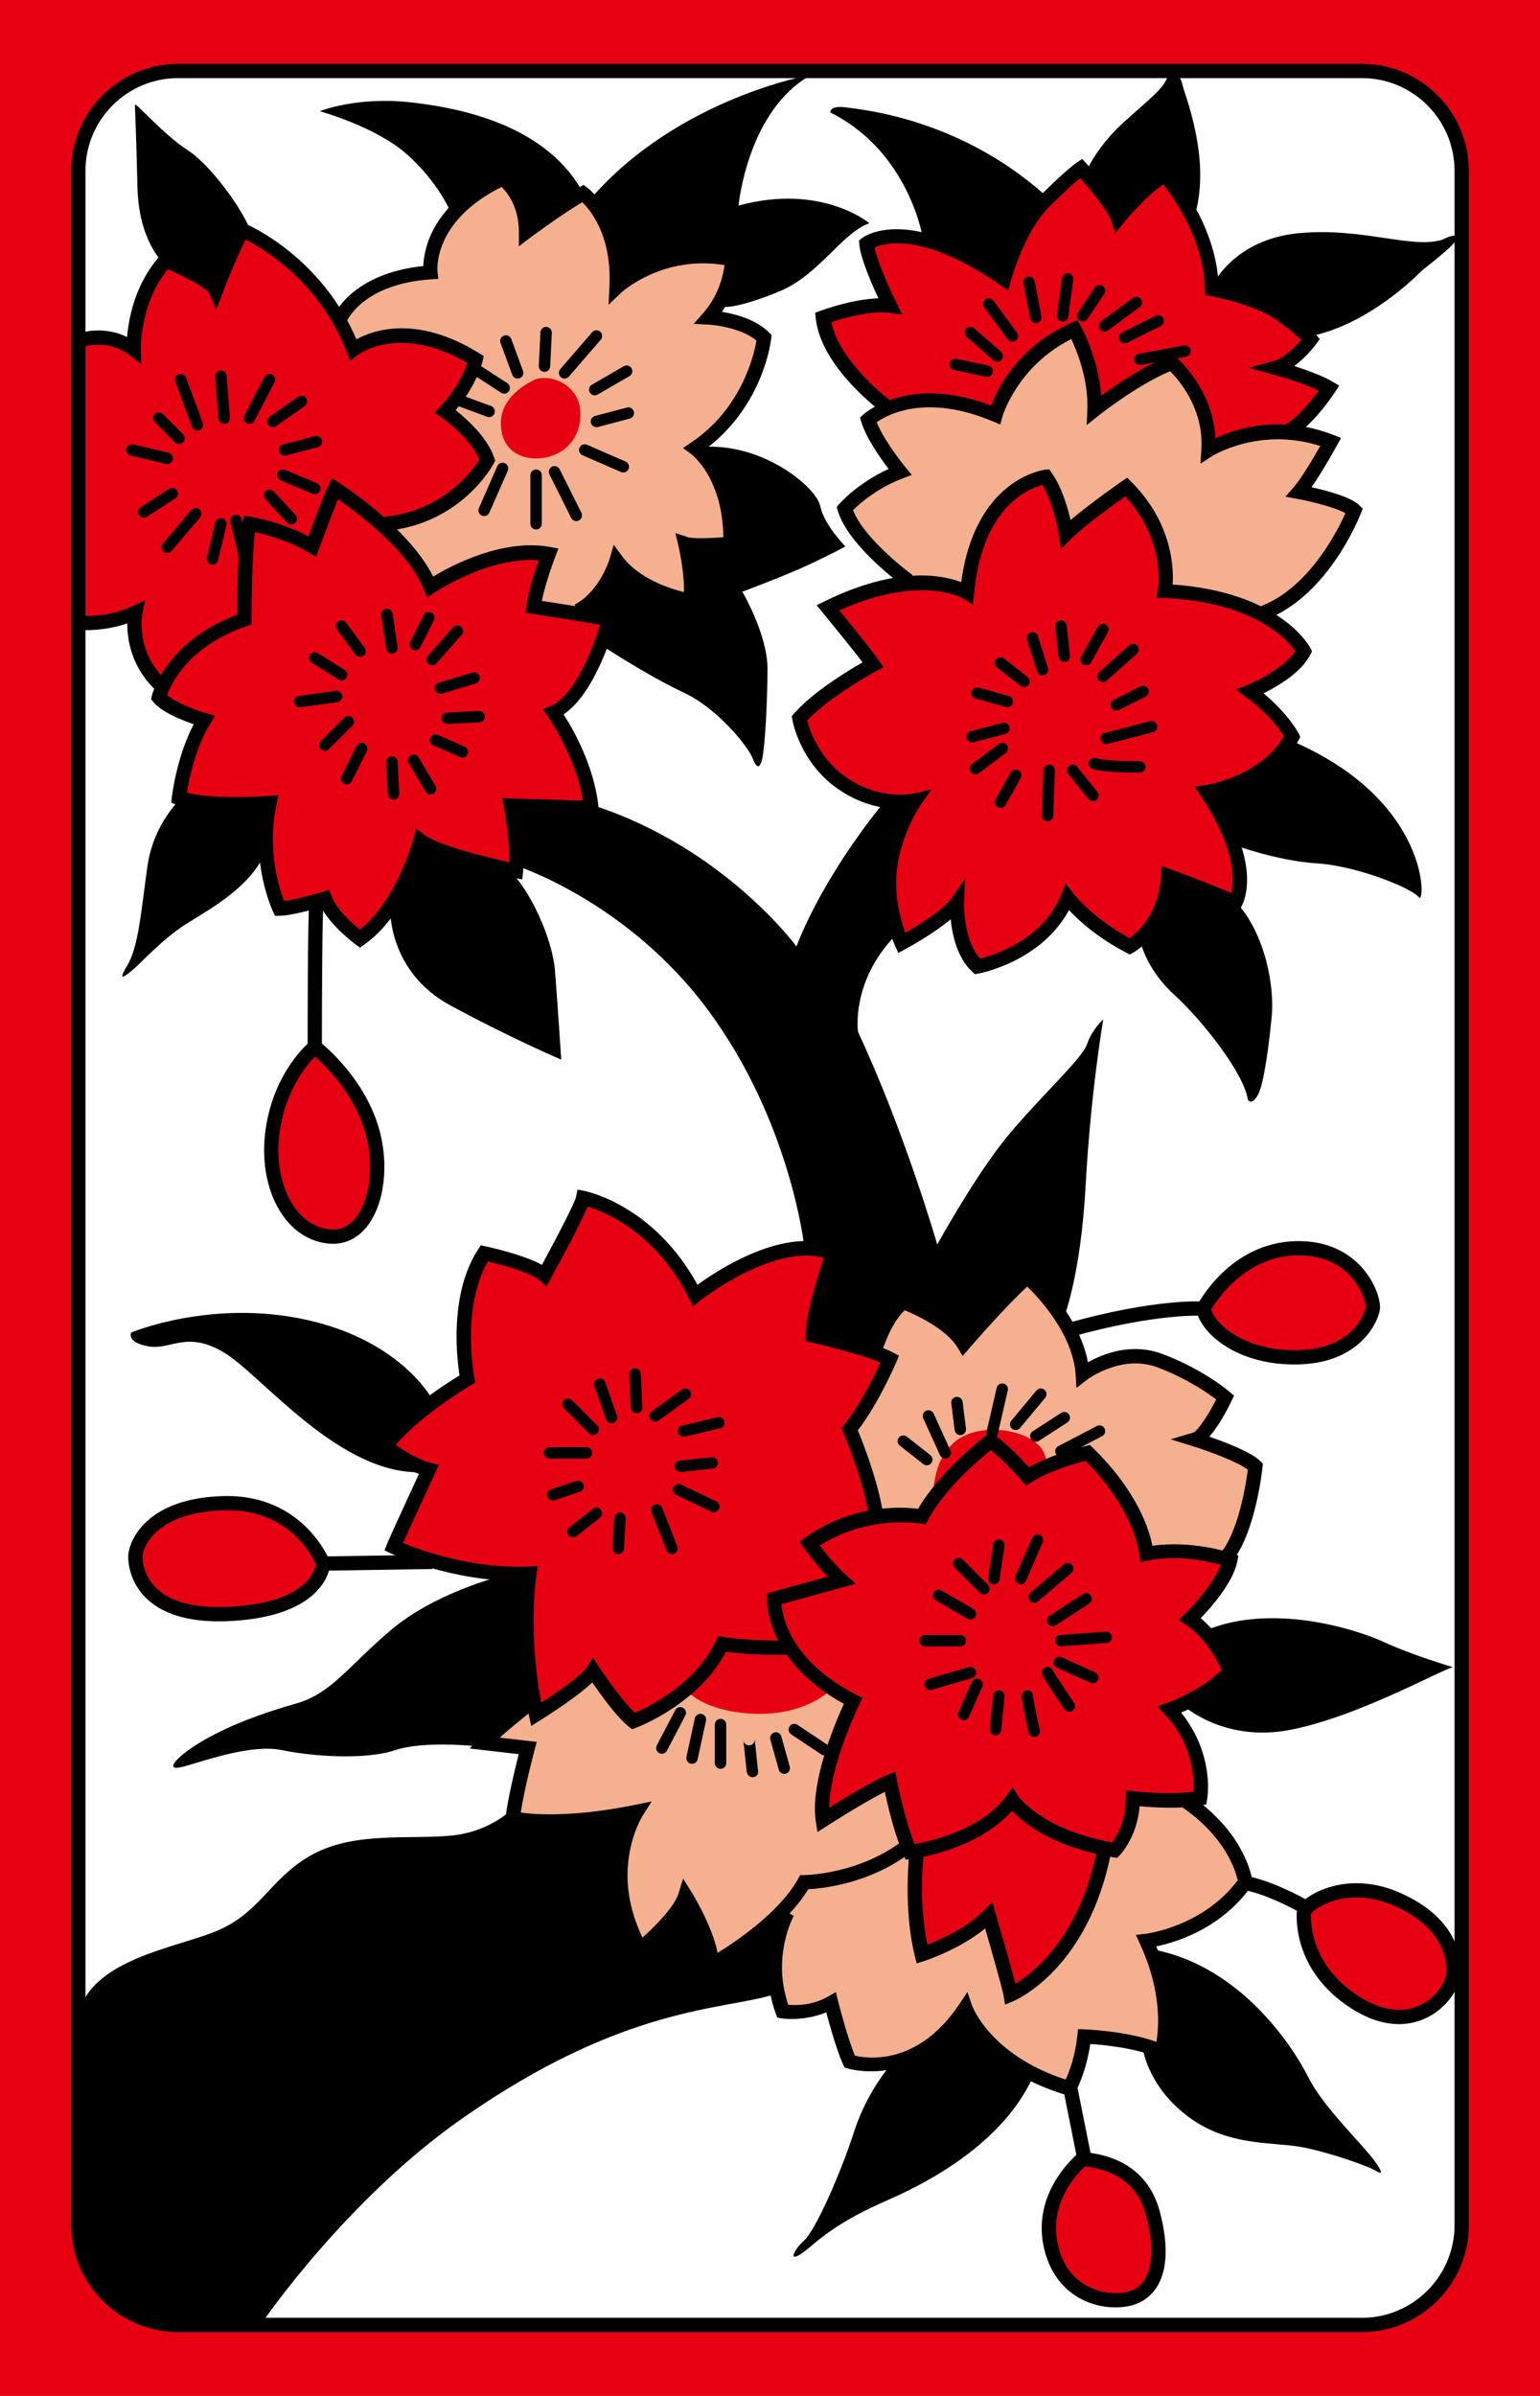 <?xml version="1.0" encoding="iso-8859-1"?>
<!-- Generator: Adobe Illustrator 19.1.0, SVG Export Plug-In . SVG Version: 6.00 Build 0)  -->
<svg version="1.1" id="&#xB808;&#xC774;&#xC5B4;_1" xmlns="http://www.w3.org/2000/svg" xmlns:xlink="http://www.w3.org/1999/xlink"
	 x="0px" y="0px" viewBox="0 0 153.071 238.11" style="enable-background:new 0 0 153.071 238.11;" xml:space="preserve">
<rect style="fill:#E60012;" width="153.071" height="238.11"/>
<g>
	<path style="fill:#FFFFFF;" d="M7.785,15.387L7.619,200.222l18,31h110.334c0,0,8.833-0.834,9.333-10.334V16.055
		c0,0-0.001-7.834-9.667-9H16.285C16.285,7.055,8.785,8.055,7.785,15.387z"/>
	<path style="fill:#F5B090;" d="M89.119,39.555l-2.833,2c0,0,1.833,3.998,3,5.166c0,0-4.334,2.166-5.167,3.5s6.166,8,6.5,8.5
		s2.5,6.166,2.5,6.166l14.167,4l12.167-3.332l6.083-4.5c0,0,7.584-3.834,8.917-10.5l-4.834-2l2.5-4.668l-2.5-1l-2-1.5l-5.833-5.832
		l-7.333-3c0,0-5.833-3.168-6.5-3.168s-7.834,2-7.834,2L89.119,39.555z"/>
	<path style="fill:#F5B090;" d="M104.786,129.556c0,0,3.167,5,3,6.832c0,0,2.167-1.832,6-1.5c3.833,0.334,7.833,4,7.833,4
		s-0.999,2.834-2.166,4.168c0,0,4.333,1.832,4.833,2.332s0.499,5.666-2.667,9.334c-3.166,3.666-12.333,18.5-12.333,18.5l8.833,5.666
		c0,0,5.667,4.486,5.667,8.168c0,3.166-9.667,5.666-9.667,5.666l2.667,6l0.167,5.666l-2.834-1l-6.166-1.166
		c0,0-1.001,4.5-1.834,4.834c-0.833,0.332-3.167-0.5-4-1s-11.666,1.166-11.666,1.166l-2-2.166l-3.5-0.334l-2.334-5.5
		c0,0-3,0.832-4.333,0.666s-1.5-3.666-1.5-3.666l-3-0.334l-11.333-0.332l-7.167-6.668l-4.333-8.332l1.333-6.834c0,0-3-0.5-3.833-1
		s0.167-9.334,0.167-9.334l21.5-19l12.834-9.166l3.666-7l7.5-2.334l6.334-0.832l4.166-0.168L104.786,129.556z"/>
	<path style="fill:#F5B090;" d="M33.285,32.055c0,0,1.333-4.334,9.5-5.334c0,0,0.167-4,2.667-6.334c2.5-2.332,5.667-4.5,5.667-4.5
		l3.667,2l3.167,1.834l4.834,1.666l9.667,3l2.833,2.834l-3.667,2.166l-0.666,1.834c0,0,4.166,1.334,4.666,2.334
		s-0.333,5.832-6.333,10.832l4,4.168l1.167,5.166l-3.5,7.334l-1.334,2.332l-5.5-1l-4.833-0.332c0,0-2.833,1.666-4.167,1.832
		c-1.333,0.168-8,0.334-9,0c-1-0.332-9.5-5.166-9.5-5.166s-4.667-8-4.333-8.666c0.333-0.668,1.333-4,1.333-4L33.285,32.055z"/>
	<path style="fill:#E60012;" d="M53.285,37.68c0,0-3.5,1.375-3.5,4.375s2.5,3.875,4.625,3.375s3.5-2.375,3.25-4.75
		S54.91,37.18,53.285,37.68z"/>
	<path style="fill:#E60012;" d="M16.285,25.805c0,0-3.25,3.25-3.125,8.75c0,0-2.75-2.375-5.125-0.75L7.66,61.68
		c0,0,3.625,0.625,5.625-0.625c0,0-0.125,5,2.625,6.875c0,0-0.75,1.125,0.5,1.75s3.375,1.625,3.375,1.625s-2.5,6.5-1.625,8
		s2.25,2.375,2.25,2.375l6,1.25c0,0-0.125,5.625,1.5,7.125l3.375-0.375c0,0,3.625,3.5,4.375,3.5s3.375-3.375,3.375-3.375l8-2.25
		l4.375-1.375c0,0,1-2.75,1.25-3.125s6.125-2.875,6.125-2.875s-0.375-5.625-3.375-9.5c0,0,3.625-4.375,4.75-7.5
		c1.125-3.125,1.125-3.125,1.125-3.125L56.66,60.93l-3.5-0.875c0,0,0.75-4.125,1.125-5c0,0-4.625-1.25-11.25,3
		c0,0-2.25-3.625-4.625-5.75c0,0,8.5-1.875,10-6.75c0,0-2-3-3.875-4.75c0,0,2.875-3.25,2.875-5c0,0-5.75-4.75-12.125-1.25
		c0,0-4.875-9.375-10.5-11.5C24.785,23.055,17.41,23.555,16.285,25.805z"/>
	<path style="fill:#E60012;" d="M31.535,104.18c0,0-4.25,3-4.625,9.5s3.875,9.25,6.125,9.25s5.125-2.625,4.375-8.625
		S32.91,104.93,31.535,104.18z"/>
	<path style="fill:#E60012;" d="M88.411,40.555c0,0-6.5-5-6.5-8.875c0,0,2.5-1.5,6.5-1.375c0,0-1.75-4.125-2-5.625
		s4-1.625,6.75-0.75s10.75-4.25,10.75-4.25s2.125-2.375,2.75-2.625s1.75,0.25,2,0.875s2.625,1,2.625,1l5.375-2.25l1.375,3.875
		c0,0,2.25,6.25,2.375,7.375s2.5,0.75,2.5,0.75l6.5,3.125l0.625,2.25c0,0-0.625,1.75-2.75,2.375l4.375,2v0.875l-2.625,3.375
		c0,0-6.5-0.125-8.625,1.875c0,0-0.625-5.625-4-8.25c0,0-4.375,1-7.625,4.375c0,0-0.375-5.375-2.125-7.875
		c0,0-4.75,2.375-7.625,8.25C99.036,41.055,93.286,38.43,88.411,40.555z"/>
	<path style="fill:#E60012;" d="M96.286,58.68c0,0-7.75-2.125-13.75,1.625l4,5.75c0,0-4.75,2.625-7,5c0,0,2.125,8,9.5,8.75
		l-2.375,8.125l2.5,3.875l0.5,1.625c0,0,4.375-1.625,5.375-3.5c0,0,0.375,5.5,2.375,6s6.625-2.75,8.75-6.625
		c0,0,4.75,4.5,6.125,4.625s2.75-2.5,2.75-2.5l7.375-2c0,0,1.75-0.75,0.25-6s4-3.75,4-3.75l1.5-5.625l-0.125-1.375
		c0,0-1.5-2.75-3.375-4c0,0,4.875-2.75,5.125-4s-3.25-2.875-4.25-3.625s-6.875-2.25-9.5-2.625c0,0-0.625-6.5-4-9.875
		c0,0-4.125,2.125-5.75,4c0,0-0.125,0.875-0.5-0.75s-1.875-4.5-1.875-4.5S97.411,48.055,96.286,58.68z"/>
	<path style="fill:#E60012;" d="M32.119,155.722c0,0-2.167-6.5-9.167-6.334c-7,0.168-8.833,3.334-9.333,5c-0.5,1.668,0,7.168,9,6
		C31.619,159.222,32.119,155.722,32.119,155.722z"/>
	<path style="fill:#E60012;" d="M68.161,167.931c0,0,1.625,2.125,6.625,2.375s7.5-2.125,7.5-2.125l2.375,0.875
		c0,0-2.625,6.375-2.875,11.125l3.375-1.25l3.25-1.75c0,0,0.5,4.5,1.75,6.375s0.875,2.875,0.875,3.75s0.625,6.5,0.625,6.5
		s5.5-2.125,6.375-3.25c0,0,1.875,5.25,2.375,7.375c0,0,7.625-4.375,9.375-14.125c0,0,0.625,0.25,1.375-0.625s1.5-4.25,1.5-4.25
		s5.25,0.125,6,0s0.75-0.875,0.75-0.875s-0.125-4.875-3.125-8.25c0,0,5.625-2.625,6.375-3.875s0.375-2,0.375-2l-2.875-1.5
		l-1.625-1.5c0,0,3.25-4.125,3.375-5.25s-0.75-1.25-0.75-1.25s-4.25-0.375-6.875-0.125c0,0-2.25-6.75-6.25-9.875
		c0,0-4.5,0.75-5.875,2.25c0,0-1.875-1.625-2.875-2.75s-1.375-0.5-1.875-0.125s-4.375,4.75-5.75,6.75l-4.25,0.125l-2.875-8.5l1-1.25
		l2.625-5.875l-0.875-0.625l-3.625-10l-2.25-0.625c0,0-6.875,0.5-12,4.625c0,0-3.875-7.25-11.25-9.25l-3.25,7.125
		c0,0-5.25-1.25-6.5-1.625s-2.75,5.625-2,12c0,0-4.875,3.875-5.25,4s-2.5,2-2.5,2l-0.25,1c0,0,3.125,2.125,3.75,2.25
		s0.125,1.25,0.125,1.25l-3,6.25c0,0,6.75,2.25,8.75,2.75s2.75,1.25,2.75,1.25l-0.5,10h2.25l0.625,2.625l5.625-3.75
		c0,0,0.375,0.25,0.75,1s3.125,3.75,3.125,3.75S67.536,168.681,68.161,167.931z"/>
	<path style="fill:#E60012;" d="M107.911,214.681c0,0-3.75,1.375-3.625,7.75s6.625,6.375,7.75,6.125s4.5-1,2.875-7.75
		S107.911,214.681,107.911,214.681z"/>
	<path style="fill:#E60012;" d="M129.661,189.931c0,0-1.25,4.625,3.875,8.375s8.625,1.625,10.125-0.5s1-5.5-3.25-8.375
		S130.911,187.556,129.661,189.931z"/>
	<path style="fill:#E60012;" d="M119.911,130.181c0,0,1.25,4.625,8.5,4.625c7.25,0,8-3.875,8-5.5c0-1.625-2.125-5.125-7.25-5.25
		C124.036,123.931,119.911,127.931,119.911,130.181z"/>
	<path style="fill:#E60012;" d="M92.786,148.222c0,0,0-4,3-5.5s8.167-0.168,8.167,2.5c0,2.666-1.834,6.334-1.834,6.334
		L92.786,148.222z"/>
	<path d="M17.707,6.346c-5.861,0-10.63,4.768-10.63,10.629v204.159c0,5.861,4.769,10.631,10.63,10.631h117.658
		c5.861,0,10.63-4.77,10.63-10.631V16.975c0-5.861-4.769-10.629-10.63-10.629H17.707z M8.494,221.134V16.975
		c0-5.08,4.133-9.213,9.213-9.213h117.658c5.08,0,9.212,4.133,9.212,9.213v204.159c0,5.08-4.132,9.213-9.212,9.213H17.707
		C12.627,230.347,8.494,226.214,8.494,221.134z"/>
	<path d="M32.651,48.237c-0.393,0.787-1.481,3.674-1.999,5.062c-2.845-1.471-5.632-1.926-5.759-1.945l-0.618-0.096l-0.172,0.602
		c-0.46,1.611-0.519,7.467-0.526,9.229c-7.076,2.662-8.428,7.828-8.482,8.053l-0.08,0.336l0.216,0.27
		c0.816,1.021,2.852,1.826,4.024,2.225c-1.693,3.227-2.155,7.08-2.175,7.256L17.02,79.78l0.523,0.191
		c2.263,0.822,6.56,0.695,8.405,0.596c-0.158,0.981-0.252,1.936-0.252,2.826c0,4.096,1.374,7.057,1.449,7.215l0.192,0.404h0.448
		c1.031,0,3.102-0.561,4.127-0.857c1.04,1.938,3.348,3.645,3.456,3.723l0.411,0.299l0.415-0.293c3.552-2.508,5.383-7.318,6.01-9.27
		c2.666,1.348,8.243,2.496,8.942,2.635l0.767,0.154l0.078-0.777c0.038-0.383,0.055-0.795,0.055-1.221
		c0-1.68-0.251-3.549-0.418-4.615c1.375,0.043,7.944,0.248,7.944,0.248l-0.081-0.803c-0.414-4.143-2.575-7.846-3.474-9.236
		c3.315-2.213,5.126-8.959,5.206-9.267L61.4,61.04l-0.692-0.172c-0.836-0.209-5.157-0.889-6.853-1.152
		c0.379-1.883,1.331-4.379,1.342-4.406l0.307-0.799l-0.841-0.152c-4.75-0.863-9.848,1.877-11.607,2.943
		c-2.427-4.856-9.091-9.156-9.391-9.346l-0.662-0.42L32.651,48.237z M31.7,54.549c0.486-1.318,1.366-3.656,1.896-4.93
		c1.821,1.254,6.973,5.051,8.531,8.947l0.327,0.818l0.729-0.494c0.057-0.039,5.437-3.609,10.372-3.213
		c-0.397,1.125-1.043,3.102-1.223,4.539l-0.086,0.684l0.681,0.104c1.502,0.232,5.097,0.797,6.715,1.094
		c-0.725,2.416-2.536,7.047-4.886,8.055L53.943,70.5l0.517,0.719c0.03,0.041,2.771,3.932,3.486,8.35
		c-1.371-0.043-8.021-0.25-8.021-0.25l0.163,0.865c0.006,0.035,0.539,2.91,0.539,5.223c0,0.1-0.011,0.186-0.013,0.283
		c-2.438-0.529-7.039-1.678-8.405-2.703l-0.845-0.633l-0.266,1.021c-0.016,0.064-1.642,6.064-5.334,9.014
		c-0.767-0.625-2.319-2.008-2.816-3.334l-0.234-0.625l-0.638,0.197c-0.771,0.236-2.729,0.781-3.839,0.914
		c-0.36-0.938-1.119-3.256-1.119-6.188c0-1.066,0.101-2.213,0.359-3.398l0.203-0.934l-0.952,0.076
		c-0.057,0.004-5.366,0.404-8.151-0.316c0.205-1.285,0.829-4.445,2.311-6.855l0.49-0.797l-0.899-0.256
		c-1.155-0.33-3.059-1.078-3.875-1.797c0.426-1.187,2.165-4.871,7.912-6.852l0.478-0.166v-0.504c0-1.887,0.068-6.656,0.353-8.666
		c1.071,0.236,3.27,0.824,5.332,2.027l0.73,0.426L31.7,54.549z"/>
	<path d="M23.506,22.532c-0.826,1.416-1.783,3.729-2.313,5.065c-1.33-1.033-3.632-2.022-4.474-2.365l-0.459-0.186l-0.333,0.365
		c-2.516,2.768-3.142,6.256-3.296,8.084c-2.588-1.267-5-0.309-5.116-0.262l0.537,1.311c0.102-0.039,2.512-0.977,4.808,0.744
		l1.177,0.883L13.994,34.7c-0.001-0.004-0.001-0.031-0.001-0.082c0-0.625,0.128-4.732,2.678-7.857
		c2.064,0.887,3.939,1.963,4.129,2.406l0.695,1.621l0.62-1.65c0.013-0.037,1.237-3.277,2.303-5.314
		c1.748,0.889,7.358,4.182,10.039,11.152l0.341,0.887l0.756-0.582c0.173-0.133,4.229-3.098,10.89,0.791
		c-0.268,0.807-0.98,2.523-2.676,4.332l-0.559,0.596l0.669,0.471c0.03,0.02,2.88,2.055,3.776,4.201
		c-0.698,1.098-3.64,5.139-9.435,5.678l0.131,1.412c7.462-0.693,10.598-6.463,10.728-6.707l0.142-0.27l-0.096-0.287
		c-0.681-2.043-2.793-3.91-3.837-4.738c2.128-2.535,2.672-4.797,2.693-4.898l0.096-0.48l-0.417-0.26
		c-6.263-3.898-10.612-2.289-12.235-1.4c-3.541-8.25-10.721-11.355-11.036-11.486l-0.571-0.236L23.506,22.532z"/>
	<path d="M13.15,60.247c-2.604,1.225-5.257,0.941-5.283,0.938l-0.164,1.408c0.109,0.012,2.388,0.238,4.956-0.643
		c0,0.033-0.004,0.049-0.004,0.084c0,1.598,0.425,4.393,2.99,6.713l0.951-1.051c-3.144-2.846-2.477-6.516-2.447-6.672l0.265-1.369
		L13.15,60.247z"/>
	<path d="M49.651,17.079c-6.701,3.137-7.516,7.66-7.577,9.361c-7.092,0.736-8.875,4.836-8.948,5.018l1.314,0.531
		c0.064-0.154,1.648-3.768,8.392-4.227l0.734-0.051l-0.078-0.736c-0.003-0.025-0.012-0.131-0.012-0.297
		c0-1.131,0.477-5.156,6.379-8.098c0.569,0.555,1.72,1.977,1.72,4.475v1.416l1.134-0.85c0.031-0.024,2.928-2.188,5.16-3.525
		c0.789,0.754,2.728,3.059,2.728,7.603c0,0.266-0.006,0.539-0.021,0.82l-0.089,1.775l1.287-1.229
		c0.041-0.041,4.082-3.732,10.244-2.719c-0.128,0.988-0.566,2.988-2.101,4.74l-0.968,1.106l1.468,0.068
		c0.033,0.002,3.086,0.178,4.772,1.586c-0.238,1.406-1.444,6.723-6.47,10.119l-0.828,0.56l0.805,0.598
		c0.133,0.098,3.13,2.42,3.204,8.271c-1.357,0.101-3.051,0.154-3.56-0.016l-1.208-0.402l0.294,1.24
		c0.007,0.027,0.561,2.385,0.561,4.326c0,0.107-0.017,0.199-0.021,0.305c-1.427-0.361-4.501-1.363-6.113-3.549l-0.852-1.156
		l-0.399,1.381c-0.01,0.031-0.962,3.232-3.485,4.568l0.663,1.254c2.046-1.084,3.191-3.055,3.749-4.303
		c2.632,2.604,6.776,3.342,6.971,3.375l0.708,0.117l0.108-0.709c0.062-0.396,0.087-0.832,0.087-1.279
		c0-1.344-0.223-2.744-0.397-3.666c1.36,0.076,3.218-0.08,3.678-0.123l0.626-0.061l0.015-0.629c0.004-0.158,0.006-0.314,0.006-0.469
		c0-5.074-2.038-7.877-3.13-9.014c5.686-4.318,6.428-10.684,6.455-10.965l0.033-0.334l-0.237-0.236
		c-1.306-1.307-3.36-1.838-4.688-2.057c1.701-2.553,1.729-5.149,1.729-5.275l-0.001-0.572l-0.56-0.121
		c-5.268-1.129-9.13,0.842-10.958,2.098c-0.214-5.885-3.458-8.369-3.607-8.479l-0.371-0.27L57.6,18.606
		c-1.571,0.896-3.532,2.275-4.709,3.127c-0.466-3.072-2.433-4.521-2.527-4.588l-0.337-0.242L49.651,17.079z"/>
	<path d="M103.867,46.684c-0.293,0.037-6.967,1-8.324,11.174c-1.82-0.697-6.327-1.66-13.569,1.895l-0.803,0.395l0.567,0.691
		c1.09,1.326,3.058,3.748,4.002,4.988c-1.473,0.84-4.926,2.93-6.82,5.094l-0.221,0.254l0.055,0.33
		c0.029,0.176,0.761,4.328,4.633,6.969c2.446,1.668,4.785,1.943,6.243,1.916c-0.657,1.23-1.558,3.279-1.88,5.74
		c-0.069,0.535-0.1,1.066-0.1,1.584c0,3.344,1.262,6.164,1.323,6.301l0.314,0.689l0.667-0.359c0.356-0.191,2.855-1.563,4.541-2.984
		c0.161,1.557,0.643,3.832,2.143,5.215l0.258,0.238l0.345-0.061c0.271-0.047,6.254-1.211,9.011-6.305
		c0.926,0.988,2.788,2.719,5.707,4.236l0.328,0.17l0.328-0.172c0.147-0.078,3.386-1.887,4.077-6.658
		c1.479,0.553,4.564,1.725,5.776,2.33l0.579,0.291l0.341-0.551c0.046-0.074,0.567-0.959,0.567-2.684
		c0-1.795-0.642-4.543-2.893-8.195c1.893-0.461,5.978-1.857,8.015-5.66l0.166-0.311l-0.148-0.32
		c-0.039-0.086-0.991-1.918-3.507-4.023c1.385-0.684,3.762-2.061,4.663-3.863l0.161-0.322l-0.165-0.318
		c-0.12-0.234-3.065-5.572-13.694-6.305c0.014-0.203,0.03-0.387,0.03-0.662c0-2.043-0.544-5.957-4.131-9.543l-0.418-0.418
		l-0.486,0.336c-0.151,0.105-3.18,2.209-5.141,3.883c-0.289-1.273-0.862-3.242-1.873-4.703l-0.244-0.352L103.867,46.684z
		 M96.825,58.954c0.8-8.531,5.356-10.387,6.782-10.764c1.196,2.014,1.64,4.934,1.645,4.965l0.201,1.4l1.001-1
		c1.281-1.281,4.227-3.4,5.391-4.225c2.862,3.113,3.325,6.385,3.325,8.086c0,0.689-0.071,1.121-0.081,1.18l-0.141,0.795l0.806,0.037
		c8.843,0.402,12.176,4.129,12.997,5.27c-1.034,1.584-3.703,2.953-4.729,3.365l-1.181,0.475l1.024,0.754
		c2.274,1.676,3.363,3.242,3.756,3.895c-2.397,4.002-7.712,4.826-7.767,4.834l-1.115,0.156l0.624,0.938
		c2.599,3.898,3.172,6.639,3.172,8.299c0,0.586-0.074,1.02-0.153,1.34c-2.048-0.904-5.837-2.297-6.019-2.363l-0.891-0.326
		l-0.061,0.945c-0.251,3.881-2.359,5.676-3.148,6.219c-3.71-2.02-5.56-4.408-5.578-4.432l-0.748-0.99l-0.474,1.146
		c-1.841,4.469-6.651,5.959-8.054,6.309c-1.449-1.619-1.585-4.586-1.585-5.338c0-0.108,0.002-0.17,0.002-0.174l0.088-2.398
		l-1.376,1.965c-0.748,1.068-3.129,2.562-4.556,3.383c-0.354-0.994-0.915-2.893-0.915-5c0-0.455,0.026-0.92,0.088-1.385
		c0.47-3.602,2.357-6.324,2.376-6.35l1.063-1.514l-1.805,0.414c-0.032,0.008-3.263,0.719-6.605-1.561
		c-2.792-1.904-3.714-4.758-3.953-5.697c2.307-2.455,6.84-4.9,6.888-4.926l0.689-0.369l-0.434-0.65
		c-0.524-0.785-2.841-3.639-3.946-4.994c8.067-3.652,12.268-1.207,12.311-1.18l0.974,0.607L96.825,58.954z"/>
	<path d="M106.497,32.075c-5.315,2.377-7.35,6.572-7.976,8.232C90.335,37.19,85.99,41.03,85.805,41.2l-0.328,0.303l0.131,0.428
		c0.503,1.631,1.915,3.621,2.72,4.674c-3.075,1.4-4.834,3.396-4.913,3.49l-0.252,0.293l0.111,0.371
		c1.057,3.523,6.372,7.375,6.598,7.539l0.828-1.152c-0.05-0.035-4.734-3.453-5.91-6.439c0.648-0.646,2.363-2.184,4.915-3.156
		l0.928-0.351l-0.635-0.764c-0.022-0.027-2.071-2.514-2.86-4.475c1.127-0.789,4.958-2.85,11.541-0.086l0.748,0.314l0.211-0.785
		c0.014-0.051,1.444-4.976,6.844-7.711c0.544,1.156,1.605,3.77,1.605,6.57c0,0.143-0.003,0.287-0.009,0.43l-0.062,1.553l1.213-0.971
		c0.039-0.031,3.806-3.014,7.076-4.381c0.821,0.814,3.125,3.428,3.125,7.207c0,0.19-0.006,0.381-0.018,0.576l-0.088,1.406
		l1.183-0.768c0.048-0.031,4.723-2.924,10.724-0.994c-0.642,1.129-1.857,3.199-2.645,4.102l-0.819,0.936l1.224,0.227
		c1.561,0.289,3.798,0.881,4.737,1.414c-0.763,1.715-3.58,7.369-8.365,9.229l0.514,1.322c6.221-2.42,9.278-10.242,9.405-10.574
		l0.164-0.43l-0.325-0.326c-0.822-0.82-3.253-1.465-4.759-1.801c1.143-1.633,2.479-4.066,2.547-4.191l0.386-0.707l-0.75-0.293
		c-5.367-2.094-9.796-0.594-11.742,0.326c-0.249-4.9-3.733-7.908-3.895-8.043l-0.319-0.266l-0.387,0.149
		c-2.506,0.953-5.26,2.842-6.75,3.935c-0.263-3.715-1.966-6.81-2.048-6.957l-0.317-0.561L106.497,32.075z"/>
	<path d="M107.059,16.131c-0.043,0.029-1.089,0.736-3.774,3.422c-2.089,2.09-3.373,5.443-3.903,7.061
		c-9.399-6.152-13.527-3.086-13.702-2.949l-0.301,0.238l0.034,0.383c0.127,1.395,1.224,3.916,1.899,5.361
		c-2.625,0.084-5.628,1.189-5.774,1.244l-0.514,0.193l0.058,0.545c0.528,4.924,6.535,9.314,6.79,9.5l0.83-1.148
		c-0.055-0.041-5.233-3.869-6.077-7.965c1.173-0.383,3.857-1.16,5.741-0.926l1.313,0.164l-0.592-1.184
		c-0.539-1.076-1.843-3.93-2.156-5.477c1.108-0.488,4.948-1.465,12.453,3.711l0.827,0.57l0.26-0.973
		c0.013-0.047,1.318-4.85,3.816-7.348c1.624-1.623,2.563-2.44,3.075-2.859c1.017,1.164,2.761,3.277,3.085,4.25l0.408,1.227
		l0.814-1.006c0.687-0.848,2.582-2.961,3.963-3.834c1.058,1.357,4.111,5.68,4.111,10.389v0.59l0.58,0.108
		c0.043,0.008,4.374,0.824,6.55,2.379c1.343,0.959,2.068,1.596,2.464,1.973c-0.61,0.729-1.69,1.814-2.738,2.102l-2.506,0.684
		l2.506,0.684c0.031,0.008,2.75,0.754,4.479,1.568c-0.705,0.975-2.137,2.795-3.442,3.447l0.635,1.268
		c2.147-1.074,4.351-4.439,4.443-4.582l0.399-0.615l-0.63-0.377c-0.997-0.6-2.612-1.178-3.841-1.572
		c1.255-0.922,2.168-2.168,2.22-2.242l0.312-0.438l-0.336-0.418c-0.074-0.094-0.796-0.957-3.141-2.633
		c-1.991-1.424-5.325-2.238-6.588-2.512c-0.281-5.939-4.6-10.994-4.791-11.213l-0.347-0.396l-0.479,0.219
		c-1.404,0.639-3.244,2.594-4.229,3.717c-1.021-1.682-3.013-3.912-3.285-4.215l-0.41-0.453L107.059,16.131z"/>
	<path d="M30.842,103.5c-0.145,0.117-3.559,2.906-4.424,8.615c-0.522,3.445,0.205,6.82,1.945,9.022
		c1.158,1.467,2.667,2.317,4.363,2.457c1.453,0.121,2.737-0.451,3.714-1.656c1.791-2.21,2.28-6.29,1.19-9.92
		c-1.548-5.162-5.739-8.393-5.916-8.527l-0.44-0.334L30.842,103.5z M32.844,122.183c-1.295-0.107-2.46-0.774-3.369-1.924
		c-1.173-1.484-1.807-3.617-1.807-5.943c0-0.65,0.05-1.316,0.151-1.988c0.609-4.018,2.623-6.437,3.492-7.32
		c1.067,0.935,3.825,3.631,4.961,7.418c0.347,1.156,0.514,2.373,0.514,3.543c0,2.029-0.503,3.914-1.447,5.078
		C34.662,121.882,33.822,122.265,32.844,122.183z"/>
	<path d="M30.577,104.055h1.417c0-5.274,0.042-13.414,0.16-14.234L30.75,89.62C30.581,90.803,30.577,102.702,30.577,104.055z"/>
	<path d="M57.249,118.981c-0.109,0.52-1.746,3.706-3.384,6.723c-1.819-1.01-5.168-1.75-5.598-1.842l-0.475-0.102l-0.266,0.406
		c-1.725,2.633-2.144,5.998-2.144,8.65c0,1.748,0.181,3.164,0.292,3.877c-1.34,0.812-5.623,3.541-7.952,6.598l-0.423,0.555
		l0.549,0.432c0.088,0.068,1.915,1.494,3.792,2.207c-0.814,1.762-2.901,6.281-3.178,6.973l-0.248,0.619l0.602,0.285
		c0.255,0.121,6.099,2.842,13,2.754c-0.091,0.818-0.208,2.178-0.208,4.043c0,2.484,0.212,5.746,0.984,9.377l0.21,0.986l0.857-0.531
		c0.429-0.268,3.661-2.297,5.211-3.789c0.827,1.205,2.482,3.506,3.648,4.412l0.311,0.242l0.369-0.137
		c0.262-0.096,6.229-2.381,8.957-7.564c1.036,0.133,3.629,0.406,6.662,0.273l-0.062-1.416c-3.71,0.162-6.827-0.32-6.858-0.324
		l-0.526-0.082l-0.226,0.48c-2.002,4.271-6.671,6.545-8.033,7.133c-1.174-1.074-2.935-3.586-3.566-4.553l-0.606-0.928l-0.588,0.939
		c-0.462,0.74-2.762,2.377-4.556,3.545c-0.575-3.082-0.761-5.885-0.761-8.059c0-2.84,0.279-4.631,0.285-4.664l0.139-0.861
		l-0.871,0.041c-5.679,0.264-10.835-1.631-12.532-2.332c0.663-1.488,2.293-5.023,3.208-6.996l0.36-0.777l-0.832-0.207
		c-1.255-0.315-2.68-1.221-3.465-1.768c2.677-3.125,7.429-5.902,7.48-5.932l0.438-0.252l-0.097-0.498
		c-0.007-0.035-0.337-1.787-0.337-4.1c0-2.314,0.367-5.17,1.685-7.445c1.482,0.348,4.279,1.111,5.157,1.881l0.665,0.582l0.424-0.775
		c1.935-3.533,3.154-5.92,3.655-7.147c1.658,0.504,6.792,2.532,10.089,9.124l0.391,0.781l0.685-0.543
		c0.075-0.061,7.278-5.695,12.319-4.256c-0.532,1.592-1.803,5.602-1.803,7.701v0.564l0.551,0.127
		c0.053,0.012,4.736,1.092,6.891,1.996c-0.58,1.269-2.011,4.225-3.615,6.199l-0.271,0.334l0.171,0.395
		c0.021,0.049,2.133,4.955,2.613,8.643l1.406-0.184c-0.436-3.332-2.049-7.41-2.56-8.643c2.085-2.715,3.77-6.648,3.843-6.822
		l0.25-0.592l-0.563-0.307c-1.573-0.857-5.729-1.896-7.252-2.262c0.229-2.555,1.897-7.328,1.914-7.381l0.222-0.627l-0.613-0.26
		c-4.99-2.118-11.693,2.297-13.737,3.783c-4.303-7.86-10.95-9.272-11.241-9.329l-0.683-0.129L57.249,118.981z"/>
	<path d="M98.024,142.657c-0.194,0.146-4.604,3.539-6.766,7.295c-1.539-0.201-6.519-0.518-11.219,2.861l-0.565,0.406l0.396,0.572
		c0.052,0.074,1.084,1.529,2.391,2.902c-1.592,0.438-5.987,1.646-5.987,1.646l-0.028,0.508c-0.001,0.02-0.003,0.072-0.003,0.154
		c0,0.996,0.407,6.352,7.634,10.33c-0.758,1.656-2.879,6.623-2.879,10.42c0,0.432,0.028,0.85,0.089,1.242l0.166,1.078l0.917-0.588
		c0.041-0.027,3.613-2.318,5.773-3.408c0.31,1.426,0.987,4.262,1.861,6.262l0.211,0.482l0.522-0.062
		c0.282-0.033,6.568-0.869,10.053-4.791c1.115,1.193,4.024,3.588,10.077,4.619l0.361,0.061l0.259-0.258
		c0.077-0.078,1.731-1.805,1.989-4.887c1.261,0.123,3.932,0.307,6.133-0.082l0.49-0.088l0.085-0.49
		c0.011-0.062,0.091-0.553,0.091-1.318c0-1.648-0.461-4.578-2.672-7.324c1.373-0.59,4.015-1.893,5.44-3.707l0.26-0.33l-0.166-0.387
		c-0.059-0.139-1.36-3.094-3.589-4.953c1.05-1.096,3.219-3.559,3.633-5.629l0.119-0.6l-0.574-0.207
		c-0.168-0.06-3.94-1.332-7.98-0.764c-0.301-1.529-1.461-5.406-5.934-9.744l-0.275-0.268l-0.375,0.086
		c-0.144,0.031-3.313,0.773-5.696,2.123c-0.705-0.779-2.231-2.396-3.419-3.189l-0.42-0.279L98.024,142.657z M92.247,151.05
		c1.584-3.035,5.064-5.998,6.222-6.934c1.368,1.066,3.096,3.047,3.115,3.07l0.401,0.463l0.517-0.332
		c1.786-1.148,4.427-1.893,5.386-2.141c4.935,4.934,5.355,9.221,5.358,9.266l0.063,0.795l0.782-0.154
		c2.984-0.596,5.963,0.072,7.254,0.434c-0.682,1.809-2.712,4.061-3.549,4.859l-0.641,0.611l0.736,0.49
		c1.823,1.217,3.092,3.527,3.547,4.447c-1.801,1.969-5.355,3.283-5.394,3.297l-1.025,0.369l0.754,0.787
		c2.509,2.619,2.875,5.654,2.875,7.203c0,0.203-0.011,0.334-0.02,0.482c-2.627,0.34-5.884-0.039-5.919-0.045l-0.801-0.104v0.807
		c0,2.35-0.948,3.82-1.391,4.383c-7.039-1.309-9.283-4.566-9.305-4.602l-0.562-0.855l-0.607,0.822
		c-2.476,3.389-7.544,4.514-9.144,4.793c-1.015-2.578-1.746-6.303-1.753-6.342l-0.165-0.855l-0.804,0.336
		c-1.478,0.615-4.264,2.312-5.763,3.25c0.036-4.148,2.973-10.219,3.005-10.285l0.306-0.625l-0.62-0.318
		c-6.398-3.264-7.305-7.566-7.427-9c0.913-0.25,7.374-2.027,7.374-2.027l-0.963-0.867c-1.073-0.967-2.052-2.199-2.6-2.926
		c4.831-3.09,9.935-2.197,9.988-2.186l0.52,0.102L92.247,151.05z"/>
	<path d="M101.658,126.351c-1.857,1.592-4.655,4.732-5.838,6.084c-1.91-2.24-5.614-3.646-5.788-3.711l-0.356-0.131l-0.307,0.223
		c-2.007,1.461-3.054,5.059-3.098,5.211l1.363,0.391c0.009-0.031,0.855-2.887,2.296-4.205c1.058,0.441,4.128,1.84,5.248,3.707
		l0.506,0.844l0.64-0.746c0.037-0.043,3.483-4.051,5.784-6.158c1.201,1.176,4.547,4.777,4.804,8.742l0.085,1.324l1.055-0.809
		c0.033-0.025,3.415-2.57,6.985-1.231c2.894,1.084,4.99,2.541,5.851,3.193c-0.86,1.682-1.878,3.17-2.296,3.295l-2.235,0.664
		l2.22,0.693c1.685,0.523,4.465,1.568,5.454,2.324c-0.182,1.397-0.931,6.256-2.777,8.365l1.066,0.934
		c2.453-2.803,3.144-9.285,3.172-9.561l0.034-0.336l-0.238-0.238c-0.907-0.906-3.511-1.898-5.084-2.441
		c0.938-1.068,1.809-2.721,2.223-3.584l0.232-0.488l-0.408-0.354c-0.105-0.092-2.643-2.268-6.715-3.795
		c-3.109-1.166-5.973,0.021-7.4,0.828c-0.915-4.889-5.346-8.853-5.55-9.031l-0.462-0.402L101.658,126.351z"/>
	<path d="M128.766,123.347c-6.511,0.176-9.647,6.131-9.777,6.385l-0.107,0.209l0.038,0.23c0.397,2.389,4.171,5.604,10.22,5.426
		c5.858-0.172,7.771-3.975,8.013-5.426c0.122-0.729-0.339-2.545-1.714-4.125C134.321,124.763,132.257,123.253,128.766,123.347z
		 M128.805,124.763c2.889-0.078,4.586,1.121,5.5,2.143c1.194,1.33,1.482,2.783,1.448,3.035c-0.007,0.039-0.842,4.068-6.655,4.24
		c-5.146,0.15-8.242-2.418-8.71-4.045C121.019,129.083,123.833,124.897,128.805,124.763z"/>
	<path d="M105.925,131.54l0.387,1.363c8.577-2.428,13.211-2.144,13.257-2.141l0.101-1.414
		C119.473,129.335,114.777,129.034,105.925,131.54z"/>
	<path d="M22.27,148.681c-7.776,0.172-9.526,4.529-9.526,6.041c0,0.566,0.134,2.543,1.854,4.172
		c1.768,1.672,4.592,2.414,8.394,2.203c9.535-0.531,9.828-5.473,9.835-5.682l0.005-0.143l-0.051-0.135
		C32.756,155.071,30.179,148.505,22.27,148.681z M15.572,157.864c-1.343-1.272-1.412-2.842-1.412-3.143
		c0-0.939,1.382-4.475,8.141-4.625c6.458-0.143,8.751,4.604,9.088,5.391c-0.101,0.627-0.976,3.777-8.477,4.193
		C19.516,159.87,17.046,159.259,15.572,157.864z"/>
	<polygon points="32.119,154.681 32.119,156.097 42.978,155.929 42.925,154.513 	"/>
	<path d="M47.585,172.755l-0.889,1.016c0,0,3.792,0.438,4.864,0.561c-0.354,1.387-1.059,4.283-1.312,6.303l-0.079,0.629l0.616,0.148
		c0.166,0.039,3.959,0.879,11.242-0.41c-0.491,1.17-1.074,3.045-1.074,5.418c0,2.197,0.502,4.807,2.042,7.643l0.411,0.756
		l0.663-0.549c0.336-0.277,2.811-2.371,4.083-4.387c0.725,1.34,1.822,3.625,1.926,5.383l0.065,1.119l0.983-0.541
		c0.271-0.148,6.508-3.639,9.208-8.092c1.374-0.066,6.222-0.533,10.388-3.805l-0.875-1.115c-4.408,3.463-9.842,3.516-9.896,3.516
		h-0.416l-0.202,0.365c-1.85,3.33-6.154,6.223-7.999,7.359c-0.584-2.781-2.521-5.91-2.615-6.059l-0.821-1.314l-0.457,1.48
		c-0.411,1.338-2.341,3.27-3.582,4.385c-1.082-2.277-1.487-4.377-1.487-6.158c0-3.516,1.419-5.822,1.512-5.971l0.889-1.404
		l-1.628,0.33c-6.181,1.262-9.992,0.967-11.388,0.773c0.408-2.592,1.369-6.189,1.379-6.229l0.214-0.793c0,0-2.392-0.277-3.676-0.424
		c1.488-1.35,3.683-3.051,3.711-3.072l-0.866-1.121C52.366,168.612,48.784,171.386,47.585,172.755z"/>
	<path d="M100.925,197.145c-0.527-2.053-1.789-6.373-1.96-6.957l-0.336-1.146l-0.845,0.846c-1.723,1.723-4.325,2.875-5.607,3.375
		c-0.383-1.889-0.537-3.883-0.537-5.547c0-2.141,0.179-3.715,0.183-3.744l-1.408-0.166c-0.027,0.236-0.668,5.852,0.517,10.588
		l0.184,0.734l0.72-0.23c0.158-0.051,3.519-1.152,6.082-3.24c0.66,2.277,1.727,6.014,1.837,6.682l0.146,0.883l0.826-0.346
		c0.308-0.129,7.544-3.281,9.756-15.023l-1.393-0.262C107.421,192.444,102.718,196.056,100.925,197.145z"/>
	<path d="M117.551,179.64c4.247,2.918,5.263,6.273,5.474,7.221c-3.449,4.619-9.092,5.316-9.149,5.324l-0.978,0.107l0.411,0.893
		c1.447,3.135,1.803,5.793,1.803,7.648c0,0.902-0.084,1.609-0.168,2.094c-2.931-1.078-6.948-1.24-7.134-1.246l-0.66-0.023
		l-0.069,0.656c-0.22,2.088-0.813,3.609-1.154,4.357c-7.488-2.428-9.285-7.293-9.303-7.342l-0.464-1.357l-0.797,1.191
		c-4.107,6.16-9.144,5.426-10.389,5.129c-0.771-1.857-1.659-5.371-1.668-5.408l-0.228-0.908l-0.812,0.465
		c-1.552,0.885-3.185,0.863-3.923,0.799c-0.427-1.318-0.619-2.572-0.619-3.688c0-3.035,1.158-5.115,1.175-5.145l-1.229-0.707
		c-0.108,0.189-2.641,4.685-0.552,10.43l0.137,0.375l0.391,0.078c0.1,0.02,2.233,0.33,4.482-0.594
		c0.337,1.268,1.044,3.797,1.678,5.191l0.128,0.281l0.294,0.098c0.066,0.023,6.448,2.008,11.586-4.65
		c1.026,1.828,3.778,5.416,10.271,7.326l0.532,0.156l0.28-0.479c0.047-0.082,1.049-1.92,1.476-4.781
		c1.341,0.092,4.669,0.406,6.777,1.398l0.722,0.34l0.252-0.758c0.032-0.096,0.416-1.293,0.416-3.291c0-1.846-0.373-4.402-1.61-7.387
		c1.889-0.385,6.411-1.711,9.434-5.969l0.157-0.223l-0.031-0.27c-0.022-0.189-0.6-4.697-6.136-8.502L117.551,179.64z"/>
	<path d="M107.173,214.005c-0.191,0.154-4.661,3.842-3.412,9.373c0.504,2.23,1.692,3.945,3.438,4.957
		c2.007,1.162,4.196,1.119,5.462,0.73c1.397-0.43,4.451-2.184,2.645-9.188c-1.329-5.15-5.795-5.771-7.263-5.975l-0.593-0.09
		L107.173,214.005z M107.91,227.108c-1.415-0.82-2.346-2.18-2.766-4.043c-0.127-0.562-0.184-1.105-0.184-1.623
		c0-3.225,2.17-5.482,2.88-6.137l0.007,0.002c1.366,0.189,4.993,0.693,6.085,4.924c0.34,1.316,0.507,2.49,0.507,3.498
		c0,2.137-0.748,3.537-2.194,3.98C111.173,228.04,109.417,227.981,107.91,227.108z"/>
	
		<rect x="103.211" y="210.597" transform="matrix(-0.196 -0.981 0.981 -0.196 -79.175 357.703)" width="7.649" height="1.418"/>
	<path d="M129.011,189.524l-0.078,0.129l-0.018,0.15c-0.03,0.242-0.649,5.99,5.493,9.852c3.349,2.105,5.903,1.621,7.456,0.846
		c1.995-0.998,3.187-2.918,3.294-4.221c0.135-1.615-0.19-5.65-6.091-8.209C133.945,185.852,129.798,188.212,129.011,189.524z
		 M138.503,189.372c5.059,2.193,5.352,5.48,5.243,6.791c-0.063,0.764-0.906,2.266-2.515,3.07c-1.229,0.613-3.278,0.977-6.069-0.777
		c-4.443-2.795-4.862-6.648-4.862-8c0-0.164,0.008-0.203,0.014-0.287C130.865,189.468,134.105,187.466,138.503,189.372z"/>
	<path d="M123.198,187.759c2.492,0.311,5.869,2.225,5.903,2.244l0.703-1.23c-0.147-0.084-3.655-2.074-6.431-2.42L123.198,187.759z"
		/>
	<path d="M30.804,65.088c-0.166,0.266-0.085,0.615,0.181,0.781l2.666,1.666c0.265,0.166,0.615,0.084,0.781-0.182
		c0.166-0.264,0.085-0.615-0.181-0.779l-2.667-1.668C31.32,64.741,30.97,64.823,30.804,65.088z"/>
	<path d="M33.375,68.659l-3.667,0.5c-0.31,0.043-0.527,0.328-0.485,0.639c0.042,0.31,0.328,0.527,0.638,0.486l3.667-0.5
		c0.31-0.043,0.527-0.328,0.485-0.639C33.971,68.834,33.686,68.618,33.375,68.659z"/>
	<path d="M34.218,71.321l-2.334,2.332c-0.221,0.223-0.221,0.582,0,0.803c0.221,0.221,0.58,0.221,0.802,0l2.333-2.334
		c0.221-0.221,0.222-0.58,0-0.801C34.798,71.098,34.439,71.098,34.218,71.321z"/>
	<path d="M35.444,74.135l-1.5,3c-0.14,0.279-0.027,0.619,0.254,0.76c0.28,0.141,0.621,0.027,0.761-0.254l1.5-3
		c0.14-0.279,0.027-0.621-0.254-0.76C35.925,73.741,35.584,73.854,35.444,74.135z"/>
	<path d="M38.922,75.155c-0.312,0.016-0.553,0.283-0.536,0.596l0.167,3.168c0.016,0.312,0.283,0.553,0.596,0.535
		c0.312-0.016,0.553-0.283,0.536-0.596l-0.167-3.166C39.501,75.379,39.234,75.139,38.922,75.155z"/>
	<path d="M40.831,75.065c-0.27,0.16-0.36,0.508-0.201,0.777l1.667,2.834c0.159,0.27,0.506,0.359,0.776,0.201
		c0.27-0.16,0.36-0.508,0.201-0.777l-1.667-2.834C41.449,74.997,41.101,74.907,40.831,75.065z"/>
	<path d="M42.766,73.327c-0.125,0.287,0.005,0.621,0.292,0.748l2.667,1.166c0.287,0.125,0.621-0.006,0.747-0.293
		c0.125-0.287-0.005-0.621-0.292-0.746l-2.667-1.166C43.226,72.909,42.892,73.04,42.766,73.327z"/>
	<path d="M47.589,70.655l-3.167,0.168c-0.312,0.016-0.553,0.283-0.536,0.596c0.016,0.312,0.283,0.553,0.596,0.535l3.167-0.166
		c0.312-0.018,0.553-0.283,0.536-0.596C48.168,70.879,47.901,70.639,47.589,70.655z"/>
	<path d="M46.956,66.844l-3.333,1c-0.3,0.09-0.47,0.406-0.38,0.707c0.09,0.299,0.406,0.469,0.706,0.379l3.333-1
		c0.3-0.09,0.47-0.404,0.38-0.705C47.572,66.924,47.256,66.754,46.956,66.844z"/>
	<path d="M45.026,62.346l-2.5,2.834c-0.207,0.234-0.185,0.592,0.05,0.799c0.235,0.207,0.593,0.186,0.8-0.049l2.5-2.834
		c0.207-0.234,0.185-0.594-0.05-0.801C45.592,62.088,45.234,62.112,45.026,62.346z"/>
	<path d="M42.111,61.135l-1.333,2.666c-0.14,0.279-0.027,0.619,0.253,0.76c0.28,0.141,0.62,0.027,0.76-0.254l1.333-2.666
		c0.14-0.279,0.027-0.619-0.253-0.76C42.592,60.741,42.252,60.854,42.111,61.135z"/>
	<path d="M38.368,60.495c-0.309,0.045-0.523,0.334-0.477,0.645l0.5,3.332c0.046,0.31,0.335,0.523,0.645,0.477
		c0.31-0.045,0.523-0.334,0.477-0.645l-0.5-3.332C38.966,60.661,38.677,60.448,38.368,60.495z"/>
	<path d="M33.616,61.764c-0.252,0.185-0.307,0.539-0.122,0.793l1.833,2.5c0.185,0.252,0.54,0.307,0.793,0.121
		c0.252-0.186,0.307-0.541,0.121-0.793l-1.833-2.5C34.224,61.633,33.869,61.579,33.616,61.764z"/>
	<path d="M17.755,37.19c-0.294,0.107-0.443,0.434-0.335,0.729l1.667,4.5c0.109,0.293,0.435,0.443,0.729,0.334
		c0.294-0.109,0.443-0.436,0.335-0.729l-1.667-4.5C18.375,37.231,18.048,37.081,17.755,37.19z"/>
	<path d="M21.906,36.823c-0.312,0.025-0.545,0.299-0.52,0.611L21.72,41.6c0.025,0.312,0.298,0.545,0.61,0.52
		c0.312-0.025,0.544-0.299,0.52-0.611l-0.333-4.166C22.492,37.03,22.219,36.797,21.906,36.823z"/>
	<path d="M26.283,37.459l-2,3.832c-0.145,0.279-0.037,0.621,0.24,0.766c0.278,0.145,0.62,0.037,0.765-0.24l2-3.834
		c0.145-0.277,0.037-0.619-0.24-0.764C26.77,37.073,26.428,37.182,26.283,37.459z"/>
	<path d="M29.625,39.424l-2.833,2c-0.255,0.182-0.316,0.535-0.136,0.791c0.181,0.256,0.535,0.316,0.791,0.137l2.833-2
		c0.255-0.182,0.316-0.535,0.136-0.791C30.234,39.305,29.88,39.245,29.625,39.424z"/>
	<path d="M31.308,43.34l-3.167,0.832c-0.303,0.08-0.484,0.391-0.404,0.693c0.08,0.303,0.39,0.482,0.692,0.404l3.167-0.834
		c0.303-0.08,0.484-0.389,0.404-0.691C31.92,43.442,31.61,43.26,31.308,43.34z"/>
	<path d="M27.596,47c-0.122,0.289,0.014,0.621,0.302,0.742l3.167,1.334c0.289,0.121,0.621-0.014,0.743-0.303
		c0.122-0.287-0.014-0.621-0.302-0.742l-3.167-1.334C28.05,46.577,27.718,46.711,27.596,47z"/>
	<path d="M26.399,48.805c-0.229,0.213-0.243,0.572-0.03,0.801l2.167,2.334c0.213,0.23,0.572,0.242,0.801,0.029
		c0.229-0.213,0.243-0.57,0.03-0.801l-2.167-2.334C26.988,48.606,26.629,48.592,26.399,48.805z"/>
	<path d="M23.32,51.17c-0.305,0.072-0.493,0.377-0.42,0.682l0.833,3.5c0.073,0.305,0.378,0.492,0.683,0.42
		c0.305-0.072,0.493-0.377,0.42-0.682l-0.834-3.5C23.931,51.286,23.625,51.096,23.32,51.17z"/>
	<path d="M21.4,51.922l-0.833,3.5c-0.073,0.305,0.115,0.611,0.42,0.684c0.305,0.072,0.61-0.115,0.683-0.42l0.833-3.5
		c0.073-0.305-0.115-0.611-0.42-0.684C21.778,51.43,21.473,51.618,21.4,51.922z"/>
	<path d="M19.02,50.688l-2.833,3.332c-0.203,0.24-0.174,0.598,0.065,0.801c0.239,0.201,0.596,0.174,0.799-0.066l2.833-3.332
		c0.203-0.24,0.174-0.598-0.065-0.801C19.58,50.42,19.223,50.448,19.02,50.688z"/>
	<path d="M16.811,48.579l-2.833,1.834c-0.263,0.17-0.338,0.52-0.168,0.783c0.17,0.264,0.521,0.338,0.784,0.168l2.833-1.834
		c0.263-0.17,0.338-0.52,0.168-0.783C17.424,48.483,17.074,48.409,16.811,48.579z"/>
	<path d="M12.567,44.59c-0.073,0.305,0.115,0.609,0.42,0.682l3.5,0.834c0.305,0.072,0.61-0.115,0.683-0.42
		c0.073-0.305-0.115-0.611-0.42-0.684l-3.5-0.832C12.945,44.096,12.64,44.286,12.567,44.59z"/>
	<path d="M15.384,41.153c-0.221,0.223-0.221,0.582,0,0.803l2,2c0.221,0.221,0.58,0.221,0.802,0c0.221-0.221,0.221-0.58,0-0.803l-2-2
		C15.965,40.932,15.605,40.932,15.384,41.153z"/>
	<path d="M50.089,33.356c-0.294,0.107-0.444,0.434-0.336,0.729l1.167,3.166c0.108,0.293,0.434,0.443,0.728,0.336
		c0.294-0.107,0.444-0.434,0.336-0.729l-1.166-3.166C50.709,33.399,50.383,33.249,50.089,33.356z"/>
	<path d="M46.809,36.413c-0.17,0.264-0.095,0.613,0.168,0.785l2.833,1.832c0.263,0.17,0.614,0.096,0.784-0.168
		c0.17-0.262,0.095-0.613-0.168-0.783l-2.833-1.834C47.33,36.075,46.979,36.149,46.809,36.413z"/>
	<path d="M44.92,39.526c-0.108,0.293,0.042,0.619,0.336,0.727l3.167,1.168c0.294,0.107,0.62-0.043,0.728-0.336
		c0.108-0.295-0.042-0.621-0.336-0.729l-3.167-1.166C45.354,39.081,45.028,39.231,44.92,39.526z"/>
	<path d="M49.433,46.327L47.6,50.493c-0.126,0.287,0.004,0.619,0.291,0.748c0.287,0.125,0.62-0.004,0.748-0.291l1.833-4.166
		c0.126-0.287-0.004-0.621-0.291-0.748C49.894,45.909,49.561,46.04,49.433,46.327z"/>
	<path d="M52.718,47.221v4.834c0,0.312,0.254,0.566,0.567,0.566s0.567-0.254,0.567-0.566v-4.834c0-0.313-0.254-0.566-0.567-0.566
		S52.718,46.909,52.718,47.221z"/>
	<path d="M54.865,46.381c-0.28,0.139-0.394,0.48-0.254,0.76l2.167,4.334c0.14,0.279,0.48,0.393,0.76,0.254
		c0.28-0.141,0.394-0.482,0.253-0.762l-2.166-4.332C55.486,46.354,55.145,46.241,54.865,46.381z"/>
	<path d="M57.599,44.495c-0.125,0.287,0.006,0.621,0.294,0.746l3.835,1.668c0.287,0.125,0.621-0.006,0.745-0.295
		c0.125-0.287-0.006-0.621-0.294-0.746l-3.833-1.666C58.058,44.077,57.724,44.208,57.599,44.495z"/>
	<path d="M62.308,40.506l-3.167,0.834c-0.303,0.078-0.483,0.389-0.404,0.691c0.08,0.303,0.39,0.484,0.693,0.404l3.167-0.834
		c0.303-0.078,0.483-0.389,0.403-0.692C62.921,40.608,62.611,40.426,62.308,40.506z"/>
	<path d="M62.001,36.397l-3.167,1.834c-0.271,0.156-0.363,0.504-0.207,0.773c0.157,0.271,0.504,0.363,0.775,0.207l3.167-1.832
		c0.271-0.158,0.363-0.504,0.206-0.775C62.62,36.333,62.273,36.241,62.001,36.397z"/>
	<path d="M58.856,33.018l-3.167,3.666c-0.205,0.236-0.178,0.594,0.059,0.799c0.237,0.205,0.595,0.18,0.8-0.059l3.167-3.666
		c0.205-0.236,0.178-0.594-0.059-0.799C59.419,32.754,59.061,32.78,58.856,33.018z"/>
	<path d="M53.719,33.026l-0.167,3.334c-0.016,0.312,0.226,0.578,0.538,0.594c0.313,0.016,0.579-0.225,0.595-0.537l0.166-3.334
		c0.016-0.312-0.226-0.578-0.538-0.594C54.001,32.473,53.734,32.713,53.719,33.026z"/>
	<path d="M100.458,76.776l-1.5,2.668c-0.153,0.271-0.057,0.617,0.216,0.771c0.273,0.152,0.618,0.057,0.772-0.217l1.5-2.666
		c0.153-0.273,0.057-0.617-0.216-0.771C100.958,76.407,100.613,76.504,100.458,76.776z"/>
	<path d="M103.719,76.534l-0.167,4.5c-0.012,0.313,0.232,0.576,0.545,0.588c0.313,0.012,0.576-0.232,0.588-0.547l0.167-4.5
		c0.012-0.312-0.232-0.574-0.545-0.586C103.994,75.977,103.731,76.221,103.719,76.534z"/>
	<path d="M106.264,76.112c-0.244,0.195-0.284,0.553-0.088,0.797l2,2.5c0.195,0.244,0.552,0.283,0.797,0.088
		c0.244-0.195,0.284-0.551,0.088-0.797l-2-2.5C106.866,75.956,106.509,75.916,106.264,76.112z"/>
	<path d="M108.259,75.678c-0.116,0.291,0.025,0.619,0.315,0.736c0.89,0.355,4.08,0.373,4.711,0.373c0.313,0,0.566-0.254,0.566-0.566
		c0.001-0.313-0.253-0.566-0.566-0.566c-1.478,0-3.785-0.092-4.289-0.293C108.706,75.245,108.375,75.387,108.259,75.678z"/>
	<path d="M114.31,71.672l-4.5,1.166c-0.303,0.08-0.484,0.389-0.406,0.691c0.079,0.303,0.388,0.486,0.691,0.406l4.5-1.166
		c0.303-0.078,0.484-0.389,0.406-0.691C114.922,71.776,114.614,71.594,114.31,71.672z"/>
	<path d="M113.365,68.213l-2.666,1.334c-0.279,0.141-0.394,0.48-0.253,0.76c0.14,0.281,0.48,0.395,0.761,0.254l2.666-1.332
		c0.279-0.141,0.394-0.482,0.253-0.762C113.986,68.188,113.645,68.075,113.365,68.213z"/>
	<path d="M112.242,64.131l-3,2.666c-0.233,0.207-0.255,0.566-0.047,0.801c0.208,0.234,0.566,0.254,0.801,0.047l3-2.666
		c0.233-0.209,0.255-0.566,0.047-0.801C112.834,63.944,112.476,63.922,112.242,64.131z"/>
	<path d="M109.123,62.28l-1.666,3c-0.151,0.273-0.053,0.617,0.221,0.77c0.273,0.152,0.618,0.055,0.771-0.219l1.666-3
		c0.152-0.275,0.054-0.619-0.22-0.771C109.621,61.907,109.275,62.006,109.123,62.28z"/>
	<path d="M105.39,61.657c-0.312,0.035-0.535,0.316-0.501,0.627l0.333,3c0.034,0.311,0.314,0.535,0.626,0.5
		c0.312-0.033,0.535-0.314,0.501-0.625l-0.333-3C105.982,61.848,105.702,61.623,105.39,61.657z"/>
	<path d="M102.448,62.848c-0.299,0.094-0.464,0.412-0.37,0.711l1,3.166c0.095,0.299,0.413,0.465,0.712,0.369
		c0.299-0.094,0.464-0.412,0.37-0.711l-1-3.166C103.065,62.918,102.747,62.752,102.448,62.848z"/>
	<path d="M99.006,65.538c-0.193,0.246-0.15,0.604,0.096,0.797l2.333,1.832c0.246,0.193,0.603,0.15,0.796-0.096
		c0.194-0.246,0.151-0.602-0.095-0.795l-2.333-1.834C99.557,65.248,99.2,65.291,99.006,65.538z"/>
	<path d="M96.573,68.737c-0.084,0.301,0.093,0.613,0.395,0.697l3,0.834c0.302,0.082,0.614-0.094,0.697-0.395
		c0.084-0.303-0.093-0.615-0.394-0.699l-3-0.832C96.968,68.258,96.656,68.434,96.573,68.737z"/>
	<path d="M99.641,71.84l-3.167,0.832c-0.303,0.08-0.483,0.391-0.403,0.693c0.079,0.303,0.39,0.482,0.692,0.404l3.167-0.834
		c0.303-0.08,0.483-0.389,0.403-0.691C100.254,71.942,99.944,71.76,99.641,71.84z"/>
	<path d="M99.279,73.934l-2.666,2c-0.251,0.188-0.302,0.543-0.113,0.795c0.188,0.25,0.543,0.301,0.793,0.113l2.666-2
		c0.251-0.189,0.302-0.545,0.113-0.795C99.884,73.797,99.529,73.747,99.279,73.934z"/>
	<path d="M94.398,36.104c-0.064,0.307,0.132,0.607,0.438,0.672l3.166,0.666c0.307,0.064,0.607-0.131,0.672-0.438
		c0.064-0.307-0.132-0.607-0.438-0.672l-3.166-0.666C94.763,35.602,94.462,35.797,94.398,36.104z"/>
	<path d="M96.026,32.68c-0.206,0.236-0.183,0.594,0.054,0.801l2.666,2.334c0.235,0.205,0.593,0.182,0.8-0.053
		c0.206-0.236,0.183-0.594-0.054-0.801l-2.666-2.334C96.59,32.422,96.233,32.446,96.026,32.68z"/>
	<path d="M97.95,29.764c-0.252,0.185-0.307,0.541-0.12,0.793l2.333,3.168c0.186,0.252,0.54,0.305,0.792,0.119
		c0.252-0.186,0.307-0.541,0.12-0.793l-2.333-3.166C98.556,29.633,98.202,29.579,97.95,29.764z"/>
	<path d="M102.179,27.498c-0.308,0.059-0.509,0.356-0.45,0.662l0.667,3.5c0.059,0.307,0.355,0.51,0.663,0.451
		c0.308-0.059,0.509-0.355,0.45-0.664l-0.667-3.5C102.784,27.641,102.487,27.44,102.179,27.498z"/>
	<path d="M105.557,27.645l-0.5,3.666c-0.043,0.311,0.175,0.596,0.485,0.639c0.31,0.043,0.596-0.176,0.638-0.484l0.5-3.668
		c0.043-0.311-0.175-0.596-0.485-0.639C105.885,27.118,105.599,27.334,105.557,27.645z"/>
	<path d="M108.814,28.573l-1.667,2.5c-0.174,0.262-0.104,0.613,0.157,0.787c0.261,0.174,0.612,0.104,0.786-0.158l1.667-2.5
		c0.174-0.26,0.104-0.611-0.157-0.785C109.339,28.243,108.988,28.313,108.814,28.573z"/>
	<path d="M112.617,29.598l-3.167,2.334c-0.252,0.186-0.307,0.541-0.12,0.793c0.186,0.252,0.54,0.305,0.792,0.119l3.167-2.334
		c0.252-0.186,0.307-0.539,0.12-0.793C113.223,29.465,112.869,29.413,112.617,29.598z"/>
	<path d="M114.865,31.381l-3.333,1.666c-0.279,0.141-0.394,0.48-0.253,0.76c0.14,0.281,0.48,0.395,0.761,0.254l3.333-1.666
		c0.279-0.141,0.394-0.48,0.253-0.76C115.486,31.354,115.145,31.241,114.865,31.381z"/>
	<path d="M117.682,34.331l-4.5,0.832c-0.308,0.059-0.511,0.354-0.454,0.662c0.058,0.307,0.352,0.51,0.661,0.453l4.5-0.832
		c0.308-0.057,0.511-0.354,0.454-0.66C118.286,34.477,117.991,34.274,117.682,34.331z"/>
	<path d="M59.432,137.02c-0.296,0.104-0.452,0.426-0.348,0.723l1.167,3.332c0.104,0.297,0.427,0.451,0.723,0.348
		c0.295-0.104,0.451-0.426,0.348-0.721l-1.167-3.334C60.05,137.071,59.727,136.917,59.432,137.02z"/>
	<path d="M63.09,135.989c-0.312,0.016-0.554,0.281-0.538,0.594l0.167,3.334c0.016,0.312,0.282,0.553,0.595,0.537
		c0.312-0.016,0.554-0.281,0.538-0.594l-0.167-3.334C63.669,136.214,63.403,135.974,63.09,135.989z"/>
	<path d="M67.787,138.095l-3,2.168c-0.254,0.182-0.311,0.537-0.128,0.791c0.184,0.254,0.538,0.311,0.792,0.127l3-2.166
		c0.254-0.184,0.311-0.537,0.128-0.791C68.395,137.97,68.041,137.911,67.787,138.095z"/>
	<path d="M71.322,140.837l-3.5,0.834c-0.305,0.072-0.493,0.377-0.421,0.682c0.072,0.305,0.379,0.492,0.683,0.42l3.5-0.832
		c0.305-0.072,0.493-0.379,0.421-0.684C71.932,140.952,71.625,140.765,71.322,140.837z"/>
	<path d="M70.726,144.825l-3.167,0.332c-0.312,0.033-0.537,0.312-0.504,0.623c0.032,0.312,0.312,0.537,0.623,0.506l3.167-0.334
		c0.312-0.033,0.537-0.313,0.504-0.623C71.317,145.019,71.038,144.792,70.726,144.825z"/>
	<path d="M66.941,147.811c-0.135,0.283-0.015,0.619,0.267,0.756l3.5,1.666c0.283,0.135,0.62,0.014,0.756-0.268
		c0.135-0.283,0.015-0.621-0.268-0.756l-3.5-1.666C67.414,147.409,67.077,147.528,66.941,147.811z"/>
	<path d="M65.079,149.526c-0.291,0.115-0.435,0.443-0.321,0.734l1.5,3.834c0.114,0.291,0.443,0.436,0.735,0.322
		c0.291-0.115,0.435-0.443,0.321-0.734l-1.5-3.834C65.7,149.558,65.371,149.413,65.079,149.526z"/>
	<path d="M61.052,150.856l-0.166,3c-0.017,0.312,0.223,0.58,0.535,0.598c0.312,0.018,0.58-0.223,0.598-0.535l0.166-3
		c0.017-0.312-0.223-0.58-0.535-0.596C61.337,150.306,61.07,150.544,61.052,150.856z"/>
	<path d="M58.935,149.942l-2.334,1.834c-0.246,0.193-0.289,0.549-0.096,0.795c0.193,0.246,0.55,0.289,0.796,0.096l2.333-1.832
		c0.247-0.193,0.289-0.551,0.096-0.797C59.538,149.792,59.181,149.749,58.935,149.942z"/>
	<path d="M57.272,147.185l-2.5,0.832c-0.297,0.1-0.458,0.42-0.358,0.717c0.099,0.299,0.42,0.459,0.717,0.359l2.5-0.834
		c0.297-0.098,0.458-0.42,0.358-0.717C57.891,147.245,57.569,147.085,57.272,147.185z"/>
	<path d="M54.619,143.821c-0.313,0-0.567,0.254-0.567,0.566c0,0.315,0.254,0.568,0.567,0.568h3.667c0.313,0,0.567-0.254,0.567-0.568
		c0-0.312-0.254-0.566-0.567-0.566H54.619z"/>
	<path d="M56.051,139.153c-0.221,0.223-0.221,0.582,0,0.803l2.5,2.5c0.221,0.221,0.58,0.221,0.802,0c0.221-0.221,0.222-0.58,0-0.803
		l-2.5-2.5C56.631,138.933,56.272,138.933,56.051,139.153z"/>
	<path d="M94.885,154.987c-0.222,0.221-0.222,0.58,0,0.803l2.5,2.5c0.221,0.221,0.58,0.221,0.801,0c0.222-0.223,0.222-0.58,0-0.803
		l-2.5-2.5C95.465,154.767,95.106,154.767,94.885,154.987z"/>
	<path d="M98.725,153.472l-0.5,3.332c-0.047,0.311,0.167,0.6,0.477,0.645c0.31,0.047,0.599-0.166,0.645-0.477l0.5-3.332
		c0.047-0.311-0.167-0.6-0.477-0.645C99.06,152.948,98.771,153.161,98.725,153.472z"/>
	<path d="M102.599,152.829l-1.666,3.834c-0.125,0.287,0.007,0.621,0.294,0.746c0.287,0.125,0.621-0.008,0.745-0.295l1.666-3.834
		c0.125-0.287-0.007-0.621-0.294-0.746C103.057,152.411,102.723,152.542,102.599,152.829z"/>
	<path d="M105.751,155.456l-3.333,2.834c-0.238,0.203-0.268,0.561-0.064,0.799c0.202,0.238,0.56,0.268,0.799,0.064l3.333-2.832
		c0.238-0.203,0.268-0.561,0.064-0.801C106.348,155.282,105.99,155.253,105.751,155.456z"/>
	<path d="M107.644,158.413l-3.334,2.166c-0.263,0.172-0.337,0.521-0.167,0.785c0.171,0.262,0.521,0.336,0.784,0.166l3.334-2.166
		c0.263-0.172,0.337-0.522,0.167-0.785C108.257,158.317,107.907,158.243,107.644,158.413z"/>
	<path d="M109.911,162.155l-4.5,0.334c-0.312,0.023-0.547,0.295-0.523,0.607c0.023,0.313,0.295,0.547,0.607,0.523l4.5-0.334
		c0.312-0.021,0.547-0.295,0.523-0.607C110.495,162.368,110.223,162.134,109.911,162.155z"/>
	<path d="M104.769,164.989c-0.129,0.285-0.002,0.621,0.284,0.75l3.333,1.5c0.285,0.127,0.622,0,0.749-0.285
		c0.129-0.285,0.002-0.621-0.284-0.75l-3.333-1.5C105.233,164.575,104.897,164.702,104.769,164.989z"/>
	<path d="M103.865,165.714c-0.28,0.141-0.394,0.482-0.253,0.762c0.342,0.682,2.017,3.125,2.207,3.4
		c0.177,0.258,0.53,0.324,0.788,0.146c0.258-0.178,0.323-0.531,0.146-0.789c-0.503-0.732-1.867-2.748-2.127-3.266
		C104.486,165.688,104.145,165.575,103.865,165.714z"/>
	<path d="M102.119,167.987c-0.313,0.002-0.567,0.254-0.567,0.568c0,0.522,0.521,2.904,0.681,3.623
		c0.068,0.305,0.371,0.498,0.677,0.43c0.306-0.068,0.498-0.371,0.431-0.676c-0.321-1.445-0.653-3.104-0.653-3.377
		C102.685,168.241,102.431,167.987,102.119,167.987z"/>
	<path d="M98.721,168.499l-0.333,3.334c-0.031,0.311,0.196,0.588,0.508,0.619c0.312,0.031,0.59-0.195,0.621-0.508l0.333-3.334
		c0.031-0.311-0.196-0.588-0.508-0.619C99.031,167.96,98.752,168.186,98.721,168.499z"/>
	<path d="M96.6,167.159l-1.333,3c-0.127,0.285,0.003,0.621,0.288,0.748c0.286,0.127,0.623-0.004,0.748-0.289l1.334-3
		c0.127-0.285-0.003-0.623-0.288-0.748C97.063,166.743,96.726,166.872,96.6,167.159z"/>
	<path d="M96.293,165.677l-4,1.168c-0.3,0.088-0.473,0.402-0.385,0.703c0.087,0.301,0.402,0.473,0.703,0.385l4-1.166
		c0.3-0.088,0.473-0.404,0.385-0.703C96.909,165.763,96.594,165.589,96.293,165.677z"/>
	<path d="M91.953,162.487c-0.313,0-0.567,0.254-0.567,0.568c0,0.313,0.254,0.566,0.567,0.566h3.5c0.313,0,0.567-0.254,0.567-0.566
		c0-0.314-0.254-0.568-0.567-0.568H91.953z"/>
	<path d="M92.795,158.27c-0.157,0.271-0.064,0.617,0.206,0.775l3.167,1.834c0.271,0.156,0.617,0.064,0.774-0.207
		c0.157-0.271,0.065-0.617-0.206-0.775l-3.167-1.834C93.298,157.907,92.953,157.999,92.795,158.27z"/>
	<path d="M67.117,169.958l-1.833,3.5c-0.146,0.277-0.038,0.619,0.239,0.766c0.277,0.145,0.619,0.037,0.765-0.238l1.833-3.5
		c0.146-0.277,0.038-0.621-0.239-0.766C67.604,169.573,67.262,169.681,67.117,169.958z"/>
	<path d="M69.065,170.769l-0.833,3.832c-0.066,0.307,0.127,0.607,0.434,0.676c0.306,0.066,0.607-0.129,0.674-0.434l0.833-3.834
		c0.066-0.307-0.127-0.607-0.434-0.674C69.433,170.269,69.131,170.462,69.065,170.769z"/>
	<path d="M71.051,171.388v3.834c0,0.313,0.254,0.566,0.567,0.566s0.567-0.254,0.567-0.566v-3.834c0-0.312-0.254-0.566-0.567-0.566
		S71.051,171.075,71.051,171.388z"/>
	<path d="M74.512,173.452c-0.312,0.033-0.589-0.182-0.622-0.494l0.328,3.098c0.033,0.311,0.315,0.596,0.627,0.563
		c0.311-0.033,0.54-0.252,0.508-0.563l-0.338-3.238C75.047,173.13,74.823,173.419,74.512,173.452z"/>
	<path d="M76.967,172.175c-0.302,0.084-0.479,0.396-0.395,0.699l0.834,3c0.084,0.301,0.396,0.477,0.697,0.395
		c0.302-0.084,0.478-0.396,0.394-0.699l-0.834-3C77.581,172.269,77.268,172.091,76.967,172.175z"/>
	<path d="M78.481,171.573c-0.174,0.262-0.104,0.613,0.157,0.787l3,2c0.261,0.174,0.612,0.104,0.786-0.158
		c0.174-0.26,0.104-0.611-0.157-0.785l-3-2C79.006,171.243,78.655,171.313,78.481,171.573z"/>
	<path d="M89.34,142.872c-0.194,0.246-0.151,0.602,0.095,0.795l2.333,1.834c0.246,0.193,0.603,0.15,0.796-0.096
		c0.194-0.246,0.151-0.602-0.095-0.797l-2.333-1.832C89.89,142.583,89.534,142.624,89.34,142.872z"/>
	<path d="M92.051,140.206c-0.285,0.129-0.411,0.465-0.281,0.75l1.666,3.668c0.13,0.283,0.466,0.41,0.751,0.281
		c0.285-0.131,0.411-0.467,0.282-0.752l-1.668-3.666C92.672,140.202,92.336,140.075,92.051,140.206z"/>
	<path d="M95.048,138.825c-0.311,0.039-0.531,0.322-0.492,0.633l0.334,2.668c0.039,0.311,0.322,0.531,0.633,0.492
		c0.311-0.039,0.531-0.322,0.492-0.633l-0.334-2.668C95.642,139.007,95.359,138.786,95.048,138.825z"/>
	<path d="M99.066,137.927l-1,4.334c-0.07,0.305,0.12,0.609,0.425,0.68c0.306,0.07,0.61-0.119,0.681-0.424l1-4.334
		c0.07-0.305-0.12-0.609-0.425-0.68C99.441,137.433,99.136,137.622,99.066,137.927z"/>
	<path d="M103.017,138.192l-2.5,3c-0.2,0.24-0.168,0.598,0.072,0.799c0.241,0.199,0.599,0.168,0.799-0.074l2.5-3
		c0.2-0.24,0.168-0.598-0.072-0.797C103.575,137.919,103.217,137.952,103.017,138.192z"/>
	<path d="M105.478,140.413l-2.833,1.832c-0.264,0.17-0.339,0.521-0.168,0.785c0.17,0.262,0.52,0.338,0.783,0.168l2.833-1.834
		c0.264-0.17,0.339-0.521,0.168-0.783C106.091,140.317,105.741,140.243,105.478,140.413z"/>
	<path d="M109.023,141.72l-3.833,2c-0.277,0.145-0.385,0.486-0.24,0.764c0.146,0.277,0.487,0.385,0.766,0.24l3.833-2
		c0.277-0.145,0.385-0.486,0.24-0.764C109.643,141.681,109.301,141.573,109.023,141.72z"/>
	<path d="M51.16,80.18c0,0-0.125,4.875-0.125,5.75c0,0,11.25,3.5,19.375,14.5s9.5,23.25,9.5,23.25l2.625,1
		c0,0-2.125,4.875-1.625,7.625l0.875,0.5l5.25,1.375c0,0,1.5-3.875,3.125-4.625c0,0,4.875,3.125,5.375,3.75s0.375-1.125,0.875-0.875
		s5.5-5.5,5.5-5.5s3,3.125,3.75,4.25c0,0,1.75-4.125,2.25-13.375c0.5-9.25,1.75-16.5,1.75-16.5s-1.125,1-1.625,2.5s-5.5,6-8.5,9.875
		s-6.375,10-6.375,10s-3.25-11.25-7.875-21.125c0,0-0.75-5,3.75-9.625c0,0-2.125-6.25,1.5-12.75l-0.75-0.625l-1.875,0.125
		c0,0-5.75,6.75-8.75,14.375c0,0-7.125-9.75-20.125-14L57.91,80.43L51.16,80.18z"/>
	<path d="M50.535,86.43c0,0-6.125-0.5-8.5-2.625c0,0-1.25,4.375-3.25,6.5c0,0-0.25,6.25,6,9.625s11,5.375,11,5.375
		s-0.375-5.75-0.625-8.875S52.66,88.305,50.535,86.43z"/>
	<path d="M18.16,79.18c0,0-2.875,2.5-3.5,6.875c-0.625,4.375-0.875,8-2,9.875s-0.125,1,0.625,0.375s2.875-3,5.25-4.5
		s6.625-3.75,8-7.5l-0.125-4.5C26.41,79.805,21.535,80.93,18.16,79.18z"/>
	<path d="M58.035,60.805l2.625,1l-1,2.25c0,0,4.75,3.125,8.25,4.75s6.5,5.5,6.875,6.5s0.75,1.25,1,0s0.5-5.5,0.5-8.875
		s-2.5-7.625-2.5-7.625s4.375-1.625,6.75-2.75s3.5-1.75,3.5-1.75s-2.125-2.125-2.5-4s-5.75-6.375-11.875-5.875
		c0,0,4.625,4.125,2.875,9.625l-4.125,0.125c0,0,1,3,0.125,5.25c0,0-1.125,0.125-2.125-0.25s-5-2.875-5-2.875L58.035,60.805z"/>
	<path d="M16.285,26.18c0,0-2.5-2.125-2.625-7.625s-0.25-7.75-0.25-8.125s2.75,2.875,5.25,4.5s6,6.625,6.375,8.5l-0.875-0.25
		l-2.75,5.125l-3.625-2L16.285,26.18z"/>
	<path d="M44.785,21.055c0,0-1.25-3-4.375-5.75s-8.625-4.25-8.625-4.25s3.625-1.5,9.125-0.875s13.625,2.5,17.125,9.125l-5.625,3.25
		c0,0-1.125-3.875-2.375-4.75S44.785,21.055,44.785,21.055z"/>
	<path d="M58.66,19.805c0,0,2.875,3.375,2.625,8l0.5,0.125c0,0,4.625-4.5,11.125-2c0,0-0.25,2.625-1.25,3.875s2,0.75,5.875-0.875
		s6.125-5.75,8.875-6.75c0,0-4.75-4-13-1.75c0,0,0.875-9.5,7.25-13C80.661,7.43,67.411,9.68,58.66,19.805z"/>
	<path d="M91.786,23.93c0,0-1.25-8.75-9.25-12.75c0,0-0.125-0.75,1.625-0.5s11.125,1.125,19.625,8.625l-0.375,1.375
		c0,0-2.5,2.5-3.625,6.75l-1.25-0.5C98.536,26.93,93.911,24.305,91.786,23.93z"/>
	<path d="M107.911,17.18c0,0,1-2.5,3.75-5s3.875-3.25,4.375-4.5s1.375,0,1.5,0.75s2.875,7.25,1.25,12.875c0,0-1.75-2.5-2.375-3.25
		s-2,0-2,0l-3,3.25L107.911,17.18z"/>
	<path d="M120.536,28.305c0,0,2.125-4.5,8.5-5.125c6.375-0.625,11.375,1.625,14.375,0.625c0,0,1.375-0.75,1.375-0.125
		s-3.125,2.875-3.625,3.375s-5.25,5.25-11,6.375c0,0-2-2.875-7.625-4.125C122.536,29.305,120.286,29.18,120.536,28.305z"/>
	<path d="M122.786,89.555l-6.375-2.375c0,0-0.75,3.75-3.125,6.125c0,0,0.5,2.875,3.375,5.5s7,7.875,7.375,10.5
		c0,0,0.375,0.625,1-0.5s1.125-5.25,1.375-7.875S125.911,92.93,122.786,89.555z"/>
	<path d="M122.536,83.93c0,0,4.375,1.625,8.375,1.875c4,0.25,9.5,2.5,10.125,3.375s1.25-9.375-12.25-15.375l-0.75,0.125
		c0,0-2.375,4.625-7.625,4.625l0.25,1.25C120.661,79.805,122.411,82.18,122.536,83.93z"/>
	<path d="M43.035,139.181c0,0-3-5.875-12.5-8s-17.5,1.25-17.5,1.25s-0.5,1,1.75,1.375s3.75-1.625,7.5,0.625s11.5,12.25,19.75,11.875
		c0,0,0-0.25-0.75-0.875s-3-1.625-3-1.625S41.41,140.181,43.035,139.181z"/>
	<path d="M49.66,156.681c0,0-6.5,1.625-10.875,5.375s-5.875,6.25-9.375,7.25s-6.5,2.125-9.125,3.625s-4.25,3.25-2,2.625
		s6.75-2.25,9.75-1.625s8.25,1,11.25,0s8.625-0.375,9-0.25l0.875-1.375l3.625-3.125c0,0-0.125-8.625-0.25-12.625L49.66,156.681z"/>
	<path d="M51.16,179.556c0,0-2.25,2.5-6.375,2.875s-9.375-0.375-13.5,1.75s-5.25,5.625-9.25,7.5s-12.625,2.75-14.25,8.375v22.375
		c0,0,1,7.625,8.375,8.375l10-0.125c0,0,8.244-12.07,19.75-20.125c16.25-11.375,26.125-10.75,31.125-12.375c0,0-0.125-5.875,1-7.625
		c0,0-0.375-0.625-1.125,0.25s-5.75,4.125-5.75,4.125s-1.25-4.25-3-6c0,0-2.625,3.875-4.75,4.5c0,0-3.25-6.875-0.375-13.5
		c0,0-6.5,2.25-11.25,0.875C51.785,180.806,50.535,180.056,51.16,179.556z"/>
	<path d="M88.786,204.931c0,0-2.5,2.625-3.875,6.875s-3.875,9.875-5,10.875s-1.875,2.75,0.75,0.5s5.25-3.5,7.5-4.5
		s11.125-4.875,14.5-12.25c0,0-6-3.375-6.625-6.75C96.036,199.681,94.786,203.556,88.786,204.931z"/>
	<path d="M113.536,203.306c0,0,0.375,3.875,4.5,7s8.625,2.5,11.625,3.125c3,0.625,6.25,1.875,6.75,2.125s1.5,1,0.25-0.75
		s-5.125-5.375-6.625-8.375s-6.625-10.875-15.125-12.625l-0.25,0.625c0,0,2.25,5.625,0.75,9.5L113.536,203.306z"/>
	<path d="M117.536,169.431c0,0,4,3.75,10.625,2.5c6.625-1.25,14.875-5.875,16.25-6.25c0,0-3.875-1.125-6.875-2.5
		s-11.25-3.875-17.75-1.125c0,0,2.375,2.625,2.25,3.75S118.536,169.431,117.536,169.431z"/>
</g>
</svg>

